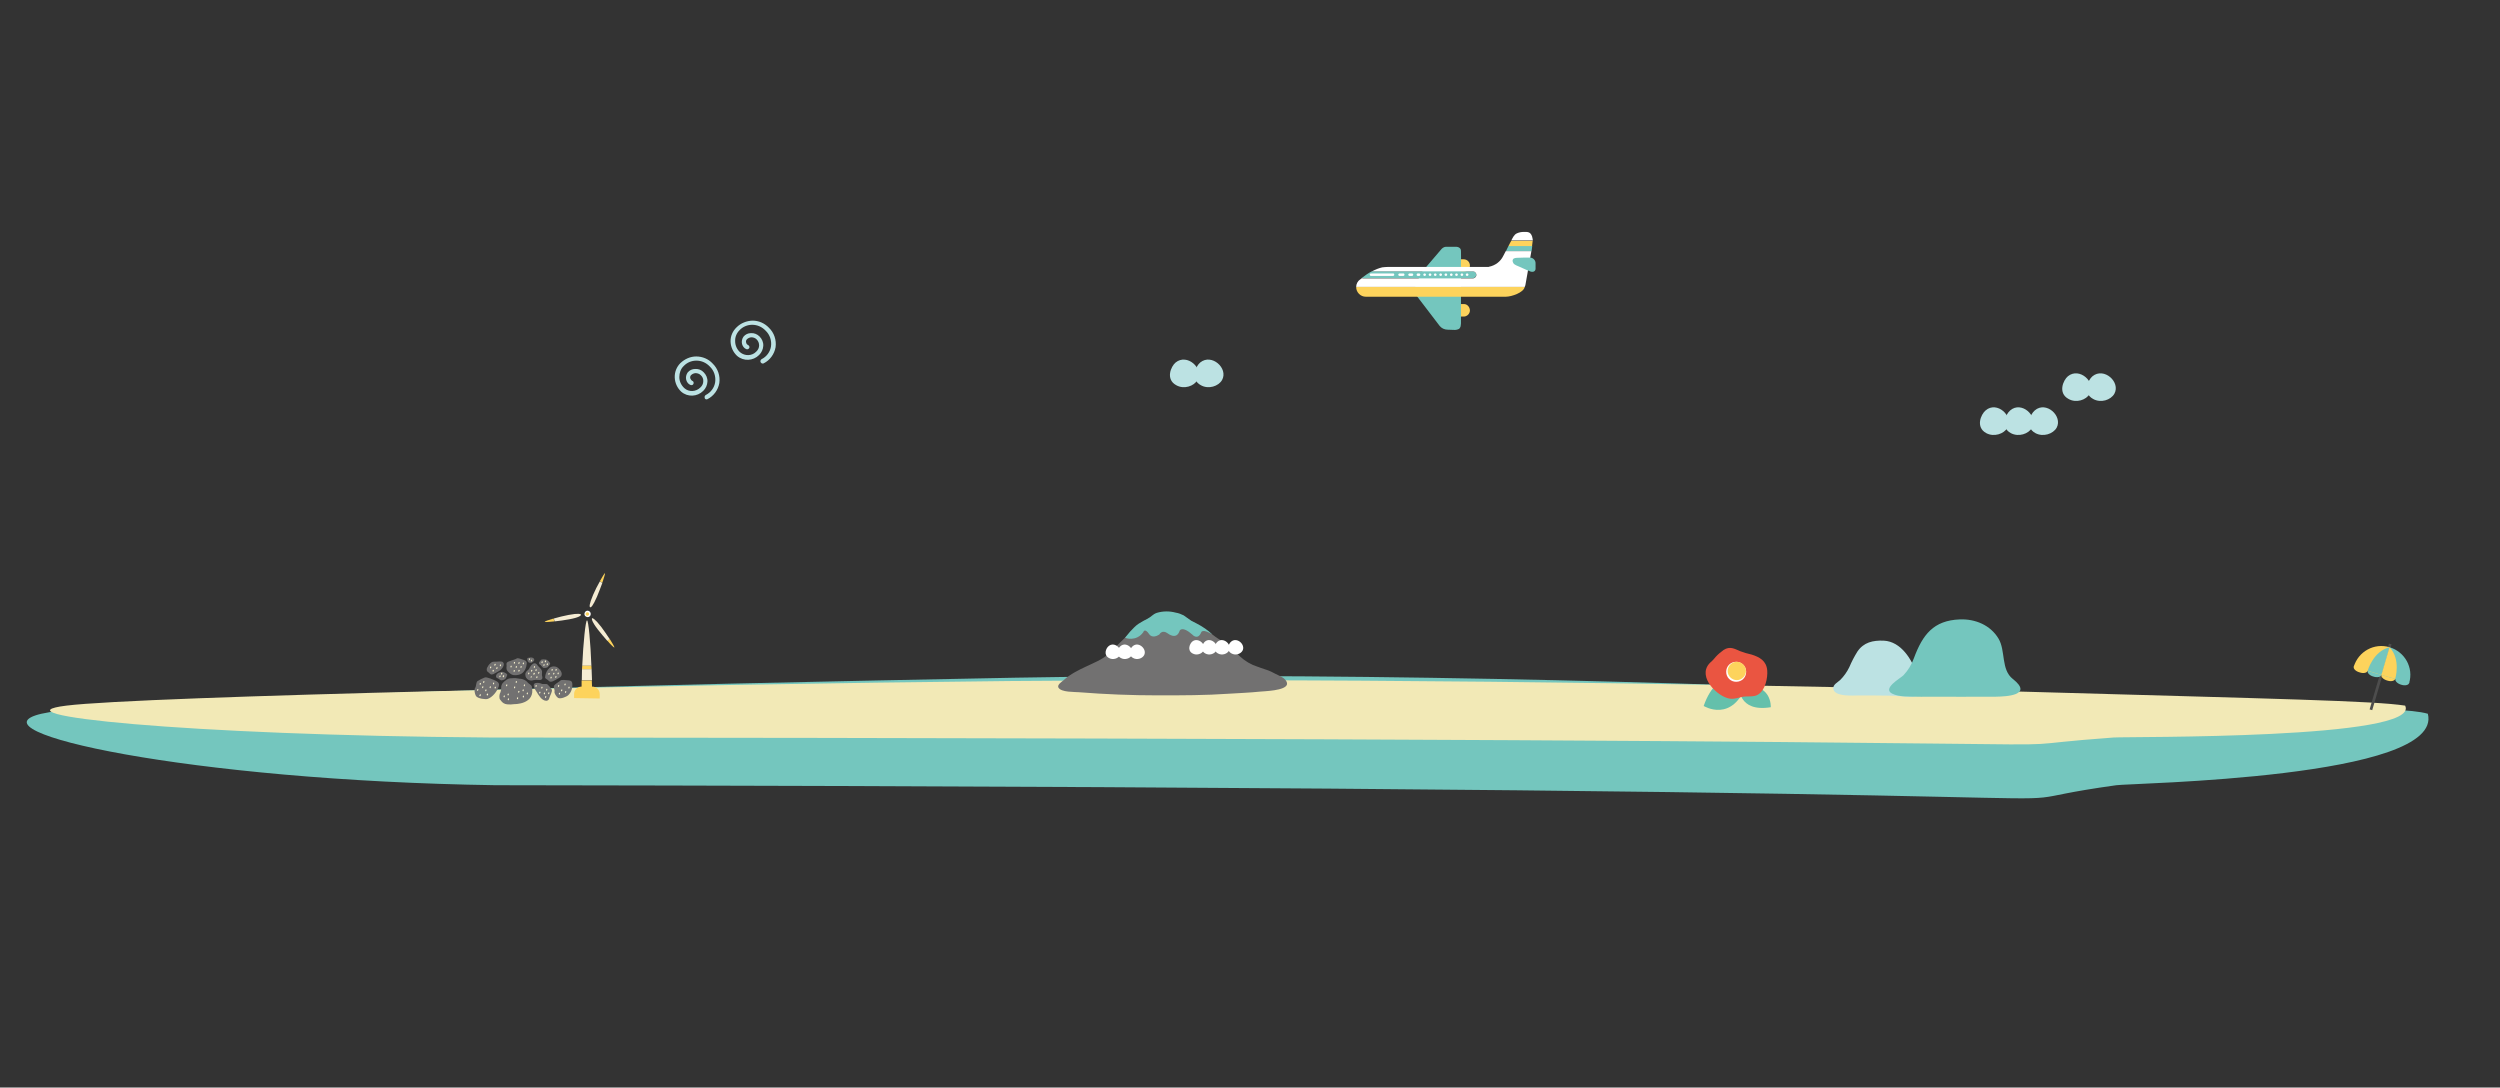 <?xml version="1.0" encoding="utf-8"?>
<!-- Generator: Adobe Illustrator 24.0.2, SVG Export Plug-In . SVG Version: 6.00 Build 0)  -->
<svg version="1.1" id="레이어_1" xmlns="http://www.w3.org/2000/svg" xmlns:xlink="http://www.w3.org/1999/xlink" x="0px"
	 y="0px" viewBox="0 0 1200 522" style="enable-background:new 0 0 1200 522;" xml:space="preserve">
<rect x="0" y="0" width="1200" height="522" fill="#333333" stroke="none"/>
<style type="text/css">
	.st0{fill:#74C6BE;}
	.st1{fill:#F2E9B6;}
	.st2{fill:#727171;}
	.st3{fill:#FFFFFF;}
	.st4{fill:#BCE2E3;}
	.st5{fill:#F5ECD3;}
	.st6{fill:#FDD35C;}
	.st7{fill:#FBF6D2;}
	.st8{fill:#4D4D4D;}
	.st9{fill:#64C0AB;}
	.st10{fill:#EA5541;}
</style>
<g id="그룹_673" transform="translate(-100.233 -651)">
	<path id="패스_2891" class="st0" d="M633.6,975.7c-16.9,0.1-31.6,0.4-46.4,0.6c-160.3,3.1-431.2,8.9-467.1,17.3
		c-35.9,8.4,70.2,32.1,217.9,34.3c906.6,1.3,681.1,13.5,778.1,0c7-1,157.5-3.2,149.5-34.3c-14.9-4.3-69.8-1-189-7.4
		C971.1,980.4,796.1,974.3,633.6,975.7z"/>
	<path id="패스_2890" class="st1" d="M631.1,977.6c-16.9,0.1-31.7,0.2-46.5,0.3c-160.7,1.6-416.6,7.3-452.5,11.8
		c-35.9,4.4,54.7,14.2,202.7,15.3c908.8,0.7,682.7,7.1,780,0c7-0.5,148,1,139.9-15.3c-14.9-2.3-60.1-3.2-179.6-6.6
		C969.4,980.1,793.9,976.9,631.1,977.6z"/>
	<g id="그룹_584" transform="translate(585.156 914.461)">
		<g id="그룹_581" transform="translate(0.043 0.012)">
			<path id="패스_3003" class="st2" d="M132.8,65c0.1-0.7-0.2-1.4-0.6-1.9c-1.3-1.7-3.2-2.2-5.1-3.2c-3.1-1.7-3.5-1.6-6.9-2.8
				c-1.3-0.5-2.6-0.9-3.8-1.4c-3.1-1.4-5.8-3.4-8-6c-2.7-3.3-7.9-5.8-11.3-8.5c-1.7-1.4-3.5-2.5-5.4-3.4c-1.8-0.7-1.3-1-3-1.8
				c-1.5-0.7-2.1-1.7-3.5-2.5c-7-3.7-15.2-2.7-21.6,1.5c-2.9,1.9-5.3,4.4-7.8,6.9c-2.6,2.6-6.4,6.2-9.1,8.8c-2.7,2.5-6.7,4-10,5.6
				c-3.9,1.8-7.9,3.8-11,6.6c-0.9,0.8-3.4,2.3-2.6,3.7c1.4,2.3,7.7,2,9.9,2.2c12.5,1,25.3,1.5,37.9,1.5c11.4,0,22.8,0,34.2-0.8
				c4.9-0.3,9.9-0.5,14.8-1C121.7,68.3,132.1,68.1,132.8,65z"/>
			<path id="패스_3004" class="st0" d="M55.1,42.6c-0.1,0.2,5.3,2.1,8.7-2.6c0,0,0.6-2.4,2.9,1c0,0,1.4,2.3,4.8,0.1
				c0,0,1.3-2.6,4.1-0.5c0,0,4.2,3.4,5.7-1.4c0,0,1.2-2.4,6,1.9c0,0,2.6,3,4.3-1c0,0,0.4-2.1,5.4,1c-2.2-2.1-4.7-3.8-7.4-5.2
				c-0.8-0.4-2.1-1.1-2.9-1.5c-1.2-0.8-2.3-1.7-3.5-2.5c-1.2-0.6-2.5-1.1-3.8-1.3c-3-0.8-6.1-0.8-9.1,0.1c-2,0.7-2.5,1.8-4.4,2.8
				c-1.5,0.8-2.8,1.4-4.3,2.4c-1.7,1.1-2.8,2.5-4.2,3.9C56.7,40.7,55.9,41.6,55.1,42.6z"/>
		</g>
		<g id="그룹_582" transform="translate(41.237 28.764)">
			<path id="패스_3005" class="st3" d="M11.4,22.3c-0.9,1.6-3.4,2.4-5.3,1.3c-2.7-1.5-1.4-4.7-0.1-5.7C8.8,15.5,13,19.4,11.4,22.3
				"/>
			<path id="패스_3006" class="st3" d="M17.1,22.3c-0.9,1.6-3.4,2.4-5.3,1.3c-2.7-1.5-1.4-4.7-0.1-5.7
				C14.5,15.5,18.7,19.4,17.1,22.3"/>
			<path id="패스_3007" class="st3" d="M23,22.3c-0.9,1.6-3.4,2.4-5.3,1.3c-2.7-1.5-1.4-4.7-0.1-5.7C20.4,15.5,24.6,19.4,23,22.3"
				/>
		</g>
		<g id="그룹_583" transform="translate(113.775 24.884)">
			<path id="패스_3008" class="st3" d="M-21,24c-0.9,1.6-3.4,2.4-5.3,1.3c-2.7-1.5-1.3-4.7-0.1-5.7C-23.6,17.3-19.4,21.1-21,24"/>
			<path id="패스_3009" class="st3" d="M-14.9,24c-0.9,1.6-3.4,2.4-5.3,1.3c-2.7-1.5-1.3-4.7-0.1-5.7
				C-17.5,17.3-13.3,21.1-14.9,24"/>
			<path id="패스_3010" class="st3" d="M-8.8,24c-0.9,1.6-3.4,2.4-5.3,1.3c-2.7-1.5-1.4-4.7-0.1-5.7C-11.4,17.3-7.2,21.1-8.8,24"
				/>
			<path id="패스_3011" class="st3" d="M-2.3,24c-0.9,1.6-3.4,2.4-5.3,1.3c-2.7-1.5-1.4-4.7-0.1-5.7C-4.9,17.3-0.7,21.1-2.3,24"/>
		</g>
	</g>
	<g id="그룹_461" transform="translate(1025.931 825)">
		<g id="그룹_459">
			<path id="패스_2427" class="st4" d="M37.9,31.3c-1.7,3-6.5,4.6-10.2,2.6c-5.2-2.8-2.6-9-0.3-10.9
				C32.8,18.3,40.9,25.7,37.9,31.3"/>
			<path id="패스_2428" class="st4" d="M49.7,31.3c-1.7,3-6.5,4.6-10.2,2.6c-5.2-2.8-2.6-9-0.3-10.9
				C44.6,18.3,52.7,25.7,49.7,31.3"/>
			<path id="패스_2429" class="st4" d="M61.5,31.3c-1.7,3-6.5,4.6-10.2,2.6c-5.2-2.8-2.6-9-0.3-10.9
				C56.4,18.3,64.5,25.7,61.5,31.3"/>
		</g>
		<g id="그룹_460">
			<path id="패스_2439" class="st4" d="M77.4,15c-1.7,3-6.5,4.6-10.2,2.5c-5.2-2.8-2.6-9-0.3-10.9C72.4,2.1,80.5,9.4,77.4,15"/>
			<path id="패스_2440" class="st4" d="M89.2,15c-1.7,3-6.5,4.6-10.2,2.5c-5.2-2.8-2.6-9-0.3-10.9C84.2,2.1,92.3,9.4,89.2,15"/>
		</g>
	</g>
	<g id="그룹_488" transform="translate(434.807 825)">
		<g id="그룹_486">
			<path id="패스_2636" class="st4" d="M31.5,0.5c0.2,0,0.3,0,0.5-0.1c3-1.5,5.1-4.4,5.7-7.7c0.5-3.5-0.7-7-3.2-9.4
				c-2.1-2.2-4.9-3.4-7.9-3.4l0,0C23.8-20,21-18.9,19-16.9c-1.9,1.8-3,4.3-2.9,6.9s1.2,5,3.1,6.8c3.1,2.7,7.7,2.5,10.6-0.4
				c1.2-1.2,1.9-2.7,2-4.4s-0.6-3.3-1.8-4.5c-1.1-1.1-2.6-1.7-4.1-1.6c-1.4,0-2.7,0.6-3.6,1.7c-0.7,1-1,2.3-0.7,3.5
				c0.3,1.1,1,2.1,2.1,2.5c0.6,0.2,1.1-0.1,1.4-0.6c0.2-0.6-0.1-1.1-0.6-1.4C24-8.6,23.7-9,23.6-9.5c-0.2-0.5-0.1-1.2,0.3-1.6
				c0.6-0.6,1.3-0.9,2.1-1c1,0,1.9,0.3,2.6,1c0.8,0.8,1.2,1.8,1.2,2.9s-0.5,2.2-1.4,3c-2,2.1-5.4,2.2-7.7,0.3
				c-1.5-1.3-2.4-3.3-2.4-5.3c-0.1-2,0.7-3.9,2.1-5.3c1.6-1.7,3.8-2.6,6.1-2.6l0,0c2.4,0,4.7,1,6.4,2.8c2.1,2,3,4.8,2.6,7.6
				c-0.4,2.6-2.1,4.9-4.5,6.1c-0.5,0.3-0.7,0.9-0.5,1.4C30.7,0.2,31.1,0.5,31.5,0.5z"/>
		</g>
		<g id="그룹_487">
			<path id="패스_2637" class="st4" d="M4.5,17.7c0.2,0,0.3,0,0.5-0.1c3-1.5,5.1-4.4,5.7-7.7c0.5-3.5-0.7-7-3.2-9.4
				c-2-2.2-4.9-3.4-7.9-3.4l0,0c-2.8,0-5.5,1.2-7.6,3.2c-1.8,1.8-2.8,4.3-2.7,6.9s1.2,5,3.1,6.8c3.1,2.7,7.7,2.5,10.6-0.4
				c1.2-1.2,1.9-2.7,2-4.4S4.4,5.9,3.2,4.7C2.2,3.6,0.7,3-0.9,3.1c-1.4,0-2.7,0.6-3.6,1.7c-0.7,1-1,2.3-0.7,3.5
				c0.3,1.1,1,2.1,2.1,2.5c0.6,0.2,1.2,0,1.4-0.6s0-1.2-0.6-1.4C-2.7,8.6-3,8.1-3.2,7.7c-0.2-0.5-0.1-1.2,0.3-1.6
				c0.6-0.6,1.3-0.9,2.1-1c1,0,1.9,0.3,2.6,1C2.6,6.8,3.1,7.9,3,9c0,1.1-0.5,2.2-1.4,3c-2.1,2.1-5.5,2.3-7.7,0.3
				C-7.6,10.9-8.5,9-8.5,7s0.7-4,2.1-5.3C-4.8,0-2.6-0.9-0.3-0.9l0,0c2.4,0,4.7,1,6.4,2.8c2.1,2,3,4.8,2.6,7.6
				c-0.4,2.6-2.1,4.9-4.5,6.1c-0.5,0.3-0.7,0.9-0.5,1.4C3.7,17.4,4.1,17.7,4.5,17.7L4.5,17.7z"/>
		</g>
	</g>
	<g id="그룹_571" transform="translate(960.01 940.017)">
		<path id="패스_2892" class="st4" d="M27.9,31.2c-1.1,2.3-2.6,4.4-4.4,6.2c-1.2,1.1-3.5,2.2-3.3,4.1c0.4,4.1,9.7,3.3,12.3,3.3
			c4.9,0,9.8,0,14.7,0.1c5,0,11.3,1.6,15.8-0.8c4.7-2.5-1.8-6.9-2.8-9.8c-2.2-6.6-7.4-15.4-15.8-15.8c-5.2-0.2-9.6,0.8-12.6,5.2
			C30.3,26.1,29,28.6,27.9,31.2z"/>
		<path id="패스_2893" class="st0" d="M58.9,26.9c-1.1,3.1-2.8,5.9-5.1,8.3c-1.6,1.5-10.1,6.2-5.4,8.7c3.3,1.7,8.3,1.4,11.9,1.5
			c1.5,0.1,3,0,4.5,0c11.2,0,22.3,0.1,33.5,0c5.1-0.1,18-0.7,8.1-8.5c-5.8-4.5-3.4-13.6-6.9-19.4C95.6,11,88.3,8,80.9,8.3
			C68.3,8.8,63.1,15.6,58.9,26.9z"/>
	</g>
	<g id="그룹_574" transform="translate(369.002 912.476)">
		<path id="패스_2894" class="st3" d="M13.9,31.8c-0.8-0.4-1.7,0-2,0.8c-0.4,0.8,0,1.7,0.8,2c0.8,0.4,1.7,0,2-0.8
			S14.6,32.1,13.9,31.8z"/>
		<path id="패스_2895" class="st5" d="M19.8,39.4c-3-3.9-4.2-4.3-4.4-4.1s-0.2,1.5,2.8,5.4c1.4,1.8,3.2,3.9,4.6,5.5l1.1-0.9
			C22.6,43.3,21.2,41.3,19.8,39.4z"/>
		<path id="패스_2896" class="st5" d="M13,36.3c-0.7,0-1.8,10.8-2.3,21.8h4.4C14.7,47.2,13.7,36.3,13,36.3z"/>
		<path id="패스_2897" class="st5" d="M10.5,65.1h4.9c-0.1-1.8-0.1-3.6-0.2-5.4h-4.6C10.6,61.5,10.5,63.4,10.5,65.1z"/>
		<path id="패스_2898" class="st5" d="M15.9,24.1c-1.9,4.5-1.8,5.7-1.4,5.9c0.4,0.2,1.3-0.5,3.3-5.1c0.9-2.1,1.8-4.6,2.6-6.7
			l-1.3-0.5C18,19.6,16.8,22,15.9,24.1z"/>
		<path id="패스_2899" class="st5" d="M4.4,35.8c4.9-0.9,5.7-1.8,5.7-2.2c-0.1-0.4-1.2-0.8-6,0.1c-2.2,0.4-4.9,1.1-7,1.7l0.3,1.4
			C-0.5,36.6,2.2,36.2,4.4,35.8z"/>
		<g id="그룹_573" transform="translate(-0.002 -0.003)">
			<g id="그룹_572">
				<path id="패스_2900" class="st6" d="M19.1,73.8v-2.1c0-2-1.6-3.6-3.5-3.6l0,0h-5.2c-2,0-3.6,1.6-3.6,3.5l0,0v2L19.1,73.8
					L19.1,73.8z"/>
				<path id="패스_2901" class="st6" d="M26.1,49.3c0.2-0.1-0.8-1.9-2.2-4.1l-1.1,0.9C24.5,48.1,26,49.5,26.1,49.3z"/>
				<path id="패스_2902" class="st6" d="M10.4,69.9h5c0-1.5,0-3.1-0.1-4.7h-4.9C10.4,66.8,10.4,68.4,10.4,69.9z"/>
				<path id="패스_2903" class="st6" d="M10.7,58.1c0,0.5-0.1,1.1-0.1,1.6h4.6c0-0.5-0.1-1.1-0.1-1.6H10.7z"/>
				<path id="패스_2904" class="st6" d="M21.6,13.7c-0.2-0.1-1.2,1.6-2.5,3.9l1.3,0.5C21.2,15.7,21.8,13.7,21.6,13.7z"/>
				<path id="패스_2905" class="st6" d="M-7.3,37c0.1,0.2,2,0.1,4.6-0.2L-3,35.4C-5.5,36.1-7.4,36.8-7.3,37z"/>
			</g>
			<path id="패스_2906" class="st6" d="M13.5,32.5c-0.4-0.2-0.9,0-1.1,0.4c-0.2,0.4,0,0.9,0.4,1.1c0.4,0.2,0.9,0,1.1-0.4
				C14.1,33.1,13.9,32.7,13.5,32.5L13.5,32.5z"/>
		</g>
	</g>
	<g id="그룹_577" transform="translate(328.009 961.727)">
		<g id="그룹_575" transform="translate(-0.009 -0.039)">
			<path id="패스_2907" class="st2" d="M19.5,14.8h-0.2c-0.7,0.1-1.4,0-2.1,0.1C15.8,15,14.7,16,13.7,17c-0.6,0.6-0.9,1.5-0.9,2.4
				c0,1-0.2,2.1-0.7,3c-0.2,0.7-0.2,1.4-0.1,2.1c0.1,0.4,0.3,0.7,0.6,1c0.7,1.1,1.8,1.8,3.1,1.9c1.1,0.1,2.3,0.1,3.4-0.1
				c0,0,10.4,0.2,8.4-8.5c-0.1-0.6-1.2-1.1-1.7-1.6c-1-1.3-2.5-2.1-4.2-2.1C20.7,15,20.1,14.8,19.5,14.8z"/>
			<path id="패스_2908" class="st2" d="M7.2,12.5c1,1.4,2.6-0.1,4.4-1c1.6-0.8,3.3-3.2,2-4.4c-0.4-0.4-2.1-0.3-3-0.2
				C9.4,7,8.9,6.8,8.2,7.2C7.4,7.8,6.7,8.5,6.3,9.4c-0.4,0.5-0.5,1.1-0.4,1.7C6,11.8,6.8,12,7.2,12.5z"/>
			<path id="패스_2909" class="st2" d="M35.4,15.9c1.2,1.6,3.1-0.1,5.2-1.2c1.9-0.9,1.5-3-0.1-4.4c-1-1.2-2.7-1.4-4.1-0.7
				c-1.6,1.2-2.5,3.1-2.5,5.1C34.1,15.1,35.2,15.6,35.4,15.9z"/>
			<path id="패스_2910" class="st2" d="M10.6,16.3c-1.4-0.7-4.8-2.2-5.7-1.8c-1.2,0.5-2.3,1-3.4,1.7c-0.9,0.6-0.6,2.6-1.2,3.3
				c-0.6,0.7-0.2,2.9,0.4,3.9c0.9,1.3,4.6,1.7,5.6,1.4c2.3-0.8,4.6-3.6,5.4-6.2C12,17.5,11.5,16.8,10.6,16.3z"/>
			<path id="패스_2911" class="st2" d="M35.9,24.4c0.4-1.3,1.6-3.3,1.2-4.1c-0.6-0.9-1.2-1.7-2-2.4c-0.6-0.6-2.2,0-2.9-0.4
				s-2.9-0.7-3.5,0c-0.9,1,0.6,3.1,1.1,3.9c1.1,1.7,2.3,4.1,4.6,4.3C35.1,25.7,35.8,25.2,35.9,24.4z"/>
			<path id="패스_2912" class="st2" d="M23.7,6.1c-1.2-0.3-2.8-1.2-3.5-0.7c-0.8,0.6-3.9,1.2-4.6,1.9c-0.4,0.4-0.2,1.1-0.2,1.6
				c-0.1,0.6-0.1,1.2,0,1.7c0.2,0.6,0.5,1,1,1.4c1,0.9,1.7,1.5,3.2,1.4c1,0,2-0.2,2.9-0.7c1.7-1.1,2.4-2.9,2.6-5.1
				C25.1,6.8,24.5,6.3,23.7,6.1z"/>
			<path id="패스_2913" class="st2" d="M45.3,15.9c-1.4-0.1-3.5-0.5-4.1,0.1c-0.7,0.7-2.4,1.5-3,2.4c-0.4,0.7,0.4,2.1,0.2,2.9
				s0.9,2.5,1.7,3c1.2,0.7,4.1-0.6,4.8-1.2c1.6-1.5,2.3-3.7,2-5.9C46.8,16.3,46.1,16,45.3,15.9z"/>
			<path id="패스_2914" class="st2" d="M32.5,14c0,0,0.6,2-1.7,1.7c-0.9-0.1-1.8-0.1-2.6,0.1c-0.7,0.3-1.5,0.2-2.2-0.1
				c-1-0.5-1.6-1.4-1.6-2.5c-0.1-1.1,0.6-1.8,1.4-2.4c0.3-0.3,0.5-0.6,0.6-0.9c0.4-0.8,1.4-2.2,2.4-2.2c0.7-0.1,1.2,0.6,1.6,1.2
				c0.7,0.8,1.7,1.4,2,2.6C32.5,12.3,32.2,13.3,32.5,14z"/>
			<path id="패스_2915" class="st2" d="M27.8,7.1c0.2-0.2,0.5-0.2,0.7-0.6c0.2-0.2,0.2-0.6,0.1-0.9c-0.2-0.3-0.5-0.5-0.8-0.6
				c-0.4-0.1-0.8-0.2-1.2,0c-0.3,0-1.1,0-1.2,0.3C25,5.8,25.7,7,25.9,7.2c0.3,0.2,0.6,0.3,0.9,0.2c0.3,0.1,0.6,0,0.9-0.2
				C27.8,7.2,27.8,7.2,27.8,7.1z"/>
			<path id="패스_2916" class="st2" d="M10.7,12.9c-0.2,0.3-0.4,0.6-0.4,1s0.2,0.8,0.6,0.9c0.5,0.1,1.5,1.1,2.1,1.1
				c0.6-0.1,1.2-0.3,1.7-0.6c0.5-0.6,0.8-1.3,1-2c0.1-0.7-1.9-1.5-2.3-1.5c-0.5,0-1,0.1-1.5,0.3s-0.8,0.2-1,0.7
				C10.8,12.8,10.8,12.8,10.7,12.9z"/>
			<path id="패스_2917" class="st2" d="M31.7,6.5c-0.2,0.2-0.6,0.4-0.7,0.8c-0.2,0.4,0,0.8,0.4,1l0,0c0.5,0.2,1.2,1.5,1.7,1.6
				c0.6,0.1,1.2,0,1.8-0.2C35.5,9.2,36,8.6,36.3,8c0.2-0.7-1.5-1.9-1.9-2.1c-0.5-0.1-1-0.1-1.6-0.1c-0.5,0.1-0.8,0.1-1.1,0.4
				C31.8,6.4,31.7,6.4,31.7,6.5z"/>
		</g>
		<g id="그룹_576" transform="translate(1.542 0.502)">
			<path id="패스_2918" class="st7" d="M17.5,11.3c-0.1,0-0.1,0-0.2-0.1s-0.1-0.3-0.1-0.4c0-0.1,0.1-0.1,0.1-0.2
				c0-0.2,0.2-0.2,0.3-0.2c0.2,0,0.2,0.2,0.2,0.3C17.8,10.9,17.7,11,17.5,11.3C17.7,11.3,17.6,11.3,17.5,11.3z"/>
			<path id="패스_2919" class="st7" d="M16,9.2c-0.1,0-0.1,0-0.2-0.1c-0.1-0.1-0.1-0.3-0.1-0.4c0.1,0,0.1-0.1,0.1-0.2
				c0-0.2,0.2-0.2,0.3-0.2c0.2,0,0.2,0.2,0.2,0.3c0,0.2-0.1,0.3-0.2,0.5C16.2,9.1,16.1,9.2,16,9.2z"/>
			<path id="패스_2920" class="st7" d="M19.8,7.5c-0.1,0-0.1,0-0.2-0.1S19.5,7.1,19.5,7c0.1,0,0.1-0.1,0.1-0.2
				c0-0.2,0.2-0.2,0.3-0.2c0.2,0,0.2,0.2,0.2,0.3C20.1,7.1,20,7.2,19.8,7.5C20,7.4,19.9,7.5,19.8,7.5z"/>
			<path id="패스_2921" class="st7" d="M25.8,6.3c-0.1,0-0.1,0-0.1-0.1c-0.1-0.1-0.1-0.2-0.1-0.4c0.1-0.1,0.1-0.2,0.1-0.2
				c0-0.1,0.1-0.2,0.2-0.2s0.2,0.1,0.2,0.2c0,0.2-0.1,0.3-0.2,0.5C26,6.3,25.9,6.3,25.8,6.3z"/>
			<path id="패스_2922" class="st7" d="M24.8,5.7c-0.1,0-0.1,0-0.1-0.1c-0.1-0.1-0.1-0.2-0.1-0.4C24.7,5.1,24.7,5,24.7,5
				c0-0.1,0.1-0.2,0.2-0.2s0.2,0.1,0.2,0.2c0,0.2-0.1,0.3-0.2,0.5C25,5.6,24.9,5.7,24.8,5.7z"/>
			<path id="패스_2923" class="st7" d="M18.5,9.4c-0.1,0-0.1,0-0.2-0.1S18.2,9,18.2,8.9c0-0.1,0.1-0.1,0.1-0.2
				c0-0.2,0.2-0.2,0.3-0.2c0.2,0,0.2,0.2,0.2,0.3C18.8,9,18.7,9.1,18.5,9.4C18.7,9.4,18.5,9.4,18.5,9.4z"/>
			<path id="패스_2924" class="st7" d="M17.6,7.4c-0.1,0-0.1,0-0.2-0.1S17.3,7,17.3,6.9s0.1-0.1,0.1-0.2c0-0.2,0.2-0.2,0.3-0.2
				c0.2,0,0.2,0.2,0.2,0.3C17.9,7,17.8,7.1,17.6,7.4C17.8,7.4,17.7,7.4,17.6,7.4z"/>
			<path id="패스_2925" class="st7" d="M7.4,11.2c-0.1,0-0.1,0-0.2-0.1s-0.1-0.3-0.1-0.4c0-0.1,0.1-0.1,0.1-0.2
				c0-0.2,0.2-0.3,0.3-0.2c0.2,0,0.3,0.2,0.2,0.3c0,0.2-0.1,0.3-0.2,0.5C7.6,11.2,7.5,11.2,7.4,11.2z"/>
			<path id="패스_2926" class="st7" d="M6.2,9.6C6.1,9.6,6,9.5,6,9.5C5.9,9.4,5.9,9.2,5.9,9.1C6,9,6,8.9,6,8.9
				c0-0.2,0.2-0.2,0.3-0.2c0.2,0,0.2,0.2,0.2,0.3c0,0.2-0.1,0.3-0.2,0.5C6.4,9.5,6.3,9.6,6.2,9.6z"/>
			<path id="패스_2927" class="st7" d="M8.2,8.3c-0.1,0-0.1,0-0.2-0.1C7.9,8.1,7.9,8,8,7.8c0-0.1,0.1-0.1,0.1-0.2
				c0-0.2,0.2-0.2,0.3-0.2c0.2,0,0.2,0.2,0.2,0.3c0,0.2-0.1,0.3-0.2,0.5C8.4,8.2,8.4,8.3,8.2,8.3z"/>
			<path id="패스_2928" class="st7" d="M10.9,8.6c-0.1,0-0.1,0-0.2-0.1c-0.1-0.1-0.1-0.3-0.1-0.4c0-0.1,0.1-0.1,0.1-0.2
				c0-0.2,0.2-0.2,0.3-0.2c0.2,0,0.2,0.2,0.2,0.3c0,0.2-0.1,0.3-0.2,0.5C11,8.6,10.9,8.6,10.9,8.6z"/>
			<path id="패스_2929" class="st7" d="M9.2,9.9c-0.1,0-0.2,0-0.2,0C8.9,9.7,8.9,9.6,8.9,9.4C9,9.4,9,9.3,9,9.2C9,9.1,9.2,9,9.3,9
				c0.2,0,0.2,0.2,0.2,0.3c0,0.2-0.1,0.3-0.2,0.5C9.3,9.9,9.2,9.9,9.2,9.9z"/>
			<path id="패스_2930" class="st7" d="M21.8,20.6c-0.1,0-0.1,0-0.2-0.1s-0.1-0.3-0.1-0.4c0,0,0.1-0.1,0.1-0.2
				c0-0.2,0.2-0.2,0.3-0.2c0.2,0,0.2,0.2,0.2,0.3c0,0.2-0.1,0.3-0.2,0.5C22,20.5,21.9,20.6,21.8,20.6z"/>
			<path id="패스_2931" class="st7" d="M12.7,23.5c-0.1,0-0.1,0-0.2-0.1c-0.1-0.1-0.1-0.3-0.1-0.4c0,0,0.1-0.1,0.1-0.2
				c0-0.2,0.2-0.2,0.3-0.2c0.2,0,0.2,0.2,0.2,0.3c0,0.2-0.1,0.3-0.2,0.5C12.9,23.4,12.8,23.5,12.7,23.5z"/>
			<path id="패스_2932" class="st7" d="M23.8,22.1c-0.1,0-0.1,0-0.2-0.1s-0.1-0.3-0.1-0.4c0,0,0.1-0.1,0.1-0.2
				c0-0.2,0.2-0.2,0.3-0.2c0.2,0,0.2,0.2,0.2,0.3c0,0.2-0.1,0.3-0.2,0.5C23.9,22.1,23.8,22.1,23.8,22.1z"/>
			<path id="패스_2933" class="st7" d="M19.7,21.3c-0.1,0-0.1,0-0.2-0.1s-0.1-0.3-0.1-0.4s0.1-0.1,0.1-0.2c0-0.2,0.2-0.2,0.3-0.2
				c0.2,0,0.2,0.2,0.2,0.3c0,0.2-0.1,0.3-0.2,0.5C19.9,21.3,19.8,21.3,19.7,21.3z"/>
			<path id="패스_2934" class="st7" d="M14.6,22.6c-0.1,0-0.1,0-0.2-0.1c-0.1-0.1-0.1-0.3-0.1-0.4s0.1-0.1,0.1-0.2
				c0-0.2,0.2-0.2,0.3-0.2c0.2,0,0.2,0.2,0.2,0.3c0,0.2-0.1,0.3-0.2,0.5C14.7,22.6,14.7,22.6,14.6,22.6z"/>
			<path id="패스_2935" class="st7" d="M19.1,24.4c-0.1,0-0.1,0-0.2-0.1s-0.1-0.3-0.1-0.4c0,0,0.1-0.1,0.1-0.2
				c0-0.2,0.2-0.2,0.3-0.2c0.2,0,0.2,0.2,0.2,0.3c0,0.2-0.1,0.3-0.2,0.5C19.3,24.4,19.2,24.4,19.1,24.4z"/>
			<path id="패스_2936" class="st7" d="M18.5,16.6c-0.1,0-0.1,0-0.2-0.1s-0.1-0.3-0.1-0.4c0,0,0.1-0.1,0.1-0.2
				c0-0.2,0.2-0.2,0.3-0.2c0.2,0,0.2,0.2,0.2,0.3c0,0.2-0.1,0.3-0.2,0.5C18.7,16.5,18.6,16.6,18.5,16.6z"/>
			<path id="패스_2937" class="st7" d="M14.7,24.9c-0.1,0-0.1,0-0.2-0.1c-0.1-0.1-0.1-0.3-0.1-0.4c0,0,0.1-0.1,0.1-0.2
				c0-0.2,0.2-0.2,0.3-0.2c0.2,0,0.2,0.2,0.2,0.3c0,0.2-0.1,0.3-0.2,0.5C14.9,24.9,14.7,24.9,14.7,24.9z"/>
			<path id="패스_2938" class="st7" d="M13.9,18.2c-0.1,0-0.1,0-0.2-0.1c-0.1-0.1-0.1-0.3-0.1-0.4c0,0,0.1-0.1,0.1-0.2
				c0-0.2,0.2-0.2,0.3-0.2c0.2,0,0.2,0.2,0.2,0.3c0,0.2-0.1,0.3-0.2,0.5C14.1,18.2,14,18.2,13.9,18.2z"/>
			<path id="패스_2939" class="st7" d="M21.9,23.6c-0.1,0-0.1,0-0.2-0.1s-0.1-0.3-0.1-0.4c0,0,0.1-0.1,0.1-0.2
				c0-0.2,0.2-0.2,0.3-0.2c0.2,0,0.2,0.2,0.2,0.3c0,0.2-0.1,0.3-0.2,0.5C22.1,23.6,22,23.6,21.9,23.6z"/>
			<path id="패스_2940" class="st7" d="M20.8,9.4c-0.1,0-0.1,0-0.2-0.1S20.5,9,20.5,8.9c0-0.1,0.1-0.1,0.1-0.2
				c0-0.2,0.2-0.2,0.3-0.2c0.2,0,0.2,0.2,0.2,0.3C21.1,9,21,9.1,20.8,9.4C21,9.4,20.9,9.4,20.8,9.4z"/>
			<path id="패스_2941" class="st7" d="M21.9,7.7c-0.1,0-0.1,0-0.2-0.1s-0.1-0.3-0.1-0.4c0,0,0.1-0.1,0.1-0.2
				c0-0.2,0.2-0.3,0.3-0.2c0.2,0,0.2,0.2,0.2,0.3C22.2,7.3,22.1,7.4,21.9,7.7C22.1,7.6,22,7.7,21.9,7.7z"/>
			<path id="패스_2942" class="st7" d="M19.8,11.2c-0.1,0-0.1,0-0.2-0.1s-0.1-0.3-0.1-0.4c0,0,0.1-0.1,0.1-0.2
				c0-0.2,0.2-0.3,0.3-0.2c0.2,0,0.2,0.2,0.2,0.3C20.1,10.8,20,10.9,19.8,11.2C20,11.2,19.8,11.2,19.8,11.2z"/>
			<path id="패스_2943" class="st7" d="M25.6,14.2c-0.1,0-0.1,0-0.1-0.1c-0.1-0.1-0.1-0.2-0.1-0.4c0,0,0.1-0.1,0.1-0.2
				c0-0.1,0.1-0.2,0.2-0.2s0.2,0.1,0.2,0.2c0,0.2-0.1,0.3-0.2,0.4C25.8,14.1,25.7,14.2,25.6,14.2z"/>
			<path id="패스_2944" class="st7" d="M24.4,12.5c-0.1,0-0.1,0-0.1-0.1c-0.1-0.1-0.1-0.2-0.1-0.4c0-0.1,0.1-0.1,0.1-0.2
				c0-0.2,0.2-0.3,0.3-0.2c0.1,0,0.2,0.2,0.2,0.3c0,0.2-0.1,0.3-0.2,0.4C24.5,12.5,24.5,12.5,24.4,12.5z"/>
			<path id="패스_2945" class="st7" d="M27.2,9.4c-0.1,0-0.1,0-0.2-0.1s-0.1-0.2-0.1-0.4C27,8.9,27,8.8,27,8.7
				c0-0.2,0.2-0.3,0.3-0.2c0.1,0,0.2,0.2,0.2,0.3c0,0.2-0.1,0.3-0.2,0.4C27.3,9.3,27.3,9.4,27.2,9.4z"/>
			<path id="패스_2946" class="st7" d="M27,12.7c-0.1,0-0.1,0-0.2-0.1s-0.1-0.2-0.1-0.4c0-0.1,0.1-0.1,0.1-0.2
				c0-0.2,0.1-0.3,0.3-0.3c0.2,0,0.3,0.1,0.3,0.3l0,0c0,0.2-0.1,0.3-0.2,0.4C27.1,12.6,27.1,12.7,27,12.7z"/>
			<path id="패스_2947" class="st7" d="M28,10.9c-0.1,0-0.1,0-0.2-0.1s-0.1-0.2-0.1-0.4c0-0.1,0.1-0.1,0.1-0.2
				c0-0.2,0.2-0.3,0.3-0.2c0.1,0,0.2,0.2,0.2,0.3c0,0.2-0.1,0.3-0.2,0.4C28.1,10.8,28.1,10.9,28,10.9z"/>
			<path id="패스_2948" class="st7" d="M29.2,12.2c-0.1,0-0.1,0-0.1-0.1C29,12,29,11.9,29,11.7c0,0,0.1-0.1,0.1-0.2
				c0-0.2,0.2-0.3,0.3-0.2c0.1,0,0.2,0.2,0.2,0.3c0,0.2-0.1,0.3-0.2,0.4C29.4,12.2,29.3,12.2,29.2,12.2z"/>
			<path id="패스_2949" class="st7" d="M28.4,14.3c-0.1,0-0.1,0-0.2-0.1s-0.1-0.2-0.1-0.4c0-0.1,0.1-0.1,0.1-0.2
				c0-0.2,0.2-0.3,0.3-0.2c0.1,0,0.2,0.2,0.2,0.3c0,0.2-0.1,0.3-0.2,0.4C28.6,14.2,28.5,14.3,28.4,14.3z"/>
			<path id="패스_2950" class="st7" d="M25.9,11.2c-0.1,0-0.1,0-0.2-0.1s-0.1-0.2-0.1-0.4c0-0.1,0.1-0.1,0.1-0.2
				c0-0.2,0.2-0.3,0.3-0.2c0.1,0,0.2,0.2,0.2,0.3c0,0.2-0.1,0.3-0.2,0.4C26,11.1,26,11.2,25.9,11.2z"/>
			<path id="패스_2951" class="st7" d="M32.5,6.7c-0.1,0-0.1,0-0.2-0.1c-0.1-0.1-0.1-0.2-0.1-0.4c0-0.1,0.1-0.1,0.1-0.2
				c0-0.2,0.2-0.3,0.3-0.2c0.1,0,0.2,0.2,0.2,0.3c0,0.2-0.1,0.3-0.2,0.4C32.6,6.7,32.6,6.7,32.5,6.7z"/>
			<path id="패스_2952" class="st7" d="M31.7,8.4c-0.1,0-0.1,0-0.1-0.1c-0.1-0.1-0.1-0.2-0.1-0.3l0,0c0-0.1,0.1-0.1,0.1-0.2
				s0.1-0.2,0.2-0.2h0.1c0.2,0,0.3,0.2,0.2,0.3c0,0.2-0.1,0.3-0.2,0.4L31.7,8.4z"/>
			<path id="패스_2953" class="st7" d="M30.9,7.1c-0.1,0-0.1,0-0.2-0.1s-0.1-0.2-0.1-0.4c0-0.1,0.1-0.1,0.1-0.2
				c0-0.2,0.2-0.3,0.3-0.2c0.1,0,0.2,0.2,0.2,0.3c0,0.2-0.1,0.3-0.2,0.4C31.1,7.1,31,7.1,30.9,7.1z"/>
			<path id="패스_2954" class="st7" d="M33.3,8.1c-0.1,0-0.1,0-0.1-0.1c-0.1-0.1-0.1-0.2-0.1-0.4c0-0.1,0.1-0.1,0.1-0.2
				c0-0.2,0.2-0.3,0.3-0.2c0.1,0,0.2,0.2,0.2,0.3c0,0.2-0.1,0.3-0.2,0.4C33.4,8.1,33.4,8.1,33.3,8.1z"/>
			<path id="패스_2955" class="st7" d="M11.5,12.6c-0.1,0-0.1,0-0.2-0.1c-0.1-0.1-0.1-0.2-0.1-0.4c0,0,0.1-0.1,0.1-0.2
				c0-0.2,0.2-0.3,0.3-0.2c0.1,0,0.2,0.2,0.2,0.3c0,0.2-0.1,0.3-0.2,0.4C11.6,12.5,11.5,12.6,11.5,12.6z"/>
			<path id="패스_2956" class="st7" d="M10.6,13.9c-0.1,0-0.1,0-0.1-0.1c-0.1-0.1-0.1-0.2-0.1-0.4c0-0.1,0.1-0.1,0.1-0.2
				c0-0.1,0.2-0.2,0.3-0.2s0.2,0.2,0.2,0.3c0,0.2-0.1,0.3-0.2,0.4C10.7,13.9,10.6,13.9,10.6,13.9z"/>
			<path id="패스_2957" class="st7" d="M12.2,13.9c-0.1,0-0.1,0-0.1-0.1C12,13.7,12,13.6,12,13.4c0,0,0.1-0.1,0.1-0.2
				c0-0.2,0.1-0.3,0.3-0.3s0.3,0.1,0.3,0.3l0,0c0,0.2-0.1,0.3-0.2,0.4C12.3,13.9,12.2,13.9,12.2,13.9z"/>
			<path id="패스_2958" class="st7" d="M22.4,18.2c-0.1,0-0.1,0-0.2-0.1s-0.1-0.3-0.1-0.4c0,0,0.1-0.1,0.1-0.2
				c0-0.2,0.2-0.2,0.3-0.2c0.2,0,0.2,0.2,0.2,0.3c0,0.2-0.1,0.3-0.2,0.5C22.6,18.2,22.5,18.2,22.4,18.2z"/>
			<path id="패스_2959" class="st7" d="M17.7,19.2c-0.1,0-0.1,0-0.2-0.1s-0.1-0.3-0.1-0.4c0,0,0.1-0.1,0.1-0.2
				c0-0.2,0.2-0.2,0.3-0.2c0.2,0,0.2,0.2,0.2,0.3c0,0.2-0.1,0.3-0.2,0.5C17.8,19.2,17.8,19.2,17.7,19.2z"/>
			<path id="패스_2960" class="st7" d="M35.2,14.5c-0.1,0-0.1,0-0.2-0.1c-0.1-0.1-0.1-0.3-0.1-0.4c0-0.1,0.1-0.1,0.1-0.2
				c0-0.2,0.2-0.3,0.3-0.2c0.2,0,0.2,0.2,0.2,0.3C35.5,14.1,35.4,14.2,35.2,14.5C35.4,14.5,35.3,14.5,35.2,14.5z"/>
			<path id="패스_2961" class="st7" d="M28,18.5c-0.1,0-0.1,0-0.2-0.1s-0.1-0.3-0.1-0.4s0.1-0.1,0.1-0.2c0-0.2,0.2-0.3,0.3-0.2
				c0.2,0,0.3,0.2,0.2,0.3c0,0.2-0.1,0.3-0.2,0.5C28.2,18.5,28.1,18.5,28,18.5z"/>
			<path id="패스_2962" class="st7" d="M34.2,12.7c-0.1,0-0.1,0-0.2-0.1c-0.1-0.1-0.1-0.3-0.1-0.4c0-0.1,0.1-0.1,0.1-0.2
				c0-0.2,0.2-0.2,0.3-0.2c0.2,0,0.2,0.2,0.2,0.3C34.5,12.3,34.4,12.4,34.2,12.7C34.4,12.6,34.4,12.7,34.2,12.7z"/>
			<path id="패스_2963" class="st7" d="M37.6,10.8c-0.1,0-0.1,0-0.2-0.1c-0.1-0.1-0.1-0.3-0.1-0.4c0-0.1,0.1-0.1,0.1-0.2
				c0-0.2,0.2-0.2,0.3-0.2c0.2,0,0.2,0.2,0.2,0.3C37.9,10.4,37.8,10.5,37.6,10.8C37.8,10.8,37.7,10.8,37.6,10.8z"/>
			<path id="패스_2964" class="st7" d="M36.5,12.6c-0.1,0-0.1,0-0.2-0.1c-0.1-0.1-0.1-0.3-0.1-0.4c0-0.1,0.1-0.1,0.1-0.2
				c0-0.2,0.2-0.2,0.3-0.2c0.2,0,0.2,0.2,0.2,0.3C36.8,12.2,36.7,12.3,36.5,12.6C36.6,12.6,36.6,12.6,36.5,12.6z"/>
			<path id="패스_2965" class="st7" d="M35.7,10.8c-0.1,0-0.1,0-0.2-0.1c-0.1-0.1-0.1-0.3-0.1-0.4c0-0.1,0.1-0.1,0.1-0.2
				c0-0.2,0.2-0.2,0.3-0.2c0.2,0,0.2,0.2,0.2,0.3C36,10.4,35.9,10.5,35.7,10.8C35.9,10.7,35.9,10.8,35.7,10.8z"/>
			<path id="패스_2966" class="st7" d="M38.6,12.5c-0.1,0-0.1,0-0.2-0.1c-0.1-0.1-0.1-0.3-0.1-0.4c0-0.1,0.1-0.1,0.1-0.2
				c0-0.2,0.2-0.2,0.3-0.2c0.2,0,0.2,0.2,0.2,0.3C38.9,12.1,38.8,12.2,38.6,12.5C38.8,12.5,38.7,12.5,38.6,12.5z"/>
			<path id="패스_2967" class="st7" d="M37.5,14.2c-0.1,0-0.1,0-0.2-0.1c-0.1-0.1-0.1-0.3-0.1-0.4c0,0,0.1-0.1,0.1-0.2
				c0-0.2,0.2-0.3,0.3-0.2c0.2,0,0.2,0.2,0.2,0.3C37.8,13.8,37.7,13.9,37.5,14.2C37.7,14.2,37.6,14.2,37.5,14.2z"/>
			<path id="패스_2968" class="st7" d="M6,19.1c-0.1,0-0.1,0-0.2-0.1s-0.1-0.3-0.1-0.4s0.1-0.1,0.1-0.2c0-0.2,0.2-0.2,0.3-0.2
				c0.2,0,0.2,0.2,0.2,0.3c0,0.2-0.1,0.3-0.2,0.5C6.2,19,6.1,19.1,6,19.1z"/>
			<path id="패스_2969" class="st7" d="M1.2,17.5c-0.1,0-0.1,0-0.2-0.1S0.9,17.1,0.9,17C1,16.9,1,16.9,1,16.8
				c0-0.2,0.2-0.2,0.3-0.2c0.2,0,0.2,0.2,0.2,0.3c0,0.2-0.1,0.3-0.2,0.5C1.4,17.4,1.3,17.5,1.2,17.5z"/>
			<path id="패스_2970" class="st7" d="M8.4,19.3c-0.1,0-0.1,0-0.2-0.1c-0.1-0.1-0.1-0.3-0.1-0.4c0,0,0.1-0.1,0.1-0.2
				c0-0.2,0.2-0.2,0.3-0.2c0.2,0,0.2,0.2,0.2,0.3c0,0.2-0.1,0.3-0.2,0.5C8.6,19.2,8.5,19.3,8.4,19.3z"/>
			<path id="패스_2971" class="st7" d="M4.6,22.6c-0.1,0-0.1,0-0.2-0.1s-0.1-0.3-0.1-0.4s0.1-0.1,0.1-0.2c0-0.2,0.2-0.2,0.3-0.2
				C4.9,21.7,5,21.8,5,22s-0.1,0.3-0.2,0.5C4.8,22.6,4.7,22.6,4.6,22.6z"/>
			<path id="패스_2972" class="st7" d="M3.9,20.6c-0.1,0-0.1,0-0.2-0.1c-0.1-0.1-0.1-0.3-0.1-0.4s0.1-0.1,0.1-0.2
				c0-0.2,0.2-0.2,0.3-0.2c0.2,0,0.2,0.2,0.2,0.3c0,0.2-0.1,0.3-0.2,0.5C4.1,20.5,4.1,20.6,3.9,20.6z"/>
			<path id="패스_2973" class="st7" d="M1.1,23C1,23,1,23,0.9,22.9c-0.1-0.1-0.1-0.3-0.1-0.4c0.1-0.1,0.1-0.2,0.1-0.2
				C1,22.1,1.2,22,1.3,22c0.2,0,0.2,0.2,0.2,0.3c0,0.2-0.1,0.3-0.2,0.5C1.3,22.9,1.2,22.9,1.1,23z"/>
			<path id="패스_2974" class="st7" d="M7.6,17.3c-0.1,0-0.1,0-0.2-0.1s-0.1-0.3-0.1-0.4c0,0,0.1-0.1,0.1-0.2
				c0-0.2,0.2-0.2,0.3-0.2c0.2,0,0.2,0.2,0.2,0.3c0,0.2-0.1,0.3-0.2,0.5C7.7,17.2,7.6,17.3,7.6,17.3z"/>
			<path id="패스_2975" class="st7" d="M2.9,16.6c-0.1,0-0.1,0-0.2-0.1c-0.1-0.1-0.1-0.3-0.1-0.4s0.1-0.1,0.1-0.2
				c0-0.2,0.2-0.2,0.3-0.2c0.2,0,0.2,0.2,0.2,0.3c0,0.2-0.1,0.3-0.2,0.5C3.1,16.5,3,16.6,2.9,16.6z"/>
			<path id="패스_2976" class="st7" d="M2.4,19.1c-0.1,0-0.1,0-0.2-0.1c-0.1-0.1-0.1-0.3-0.1-0.4s0.1-0.1,0.1-0.2
				c0-0.2,0.2-0.2,0.3-0.2c0.2,0,0.2,0.2,0.2,0.3c0,0.2-0.1,0.3-0.2,0.5C2.6,19,2.5,19.1,2.4,19.1z"/>
			<path id="패스_2977" class="st7" d="M0,20.4c-0.1,0-0.1,0-0.2-0.1s-0.1-0.2-0.1-0.4c0.1-0.1,0.1-0.2,0.1-0.2
				c0-0.2,0.2-0.2,0.3-0.2c0.2,0,0.2,0.2,0.2,0.3c0,0.2-0.1,0.3-0.2,0.5C0.2,20.4,0.1,20.4,0,20.4z"/>
			<path id="패스_2978" class="st7" d="M41.9,17.8c-0.1,0-0.1,0-0.2-0.1c-0.1-0.1-0.1-0.3-0.1-0.4c0,0,0.1-0.1,0.1-0.2
				c0-0.2,0.2-0.2,0.3-0.2c0.2,0,0.2,0.2,0.2,0.3c0,0.2-0.1,0.3-0.2,0.5C42,17.7,42,17.8,41.9,17.8z"/>
			<path id="패스_2979" class="st7" d="M43.8,19.3c-0.1,0-0.1,0-0.2-0.1c-0.1-0.1-0.1-0.3-0.1-0.4c0,0,0.1-0.1,0.1-0.2
				c0-0.2,0.2-0.3,0.3-0.2c0.2,0,0.2,0.2,0.2,0.3c0,0.2-0.1,0.3-0.2,0.5C44,19.2,43.9,19.3,43.8,19.3z"/>
			<path id="패스_2980" class="st7" d="M38.8,18.5c-0.1,0-0.1,0-0.2-0.1c-0.1-0.1-0.1-0.3-0.1-0.4c0,0,0.1-0.1,0.1-0.2
				c0-0.2,0.2-0.2,0.3-0.2c0.2,0,0.2,0.2,0.2,0.3c0,0.2-0.1,0.3-0.2,0.5C38.9,18.5,38.9,18.5,38.8,18.5z"/>
			<path id="패스_2981" class="st7" d="M39.2,22.2c-0.1,0-0.1,0-0.2-0.1c-0.1-0.1-0.1-0.3-0.1-0.4c0,0,0.1-0.1,0.1-0.2
				c0-0.2,0.2-0.2,0.3-0.2c0.2,0,0.2,0.2,0.2,0.3c0,0.2-0.1,0.3-0.2,0.5C39.4,22.2,39.2,22.2,39.2,22.2z"/>
			<path id="패스_2982" class="st7" d="M40.3,20.6c-0.1,0-0.1,0-0.2-0.1C40,20.4,40,20.2,40,20.1c0,0,0.1-0.1,0.1-0.2
				c0-0.2,0.2-0.2,0.3-0.2c0.2,0,0.2,0.2,0.2,0.3c0,0.2-0.1,0.3-0.2,0.5C40.5,20.5,40.4,20.6,40.3,20.6z"/>
			<path id="패스_2983" class="st7" d="M42.2,21.4c-0.1,0-0.1,0-0.2-0.1c-0.1-0.1-0.1-0.3-0.1-0.4c0,0,0.1-0.1,0.1-0.2
				c0-0.2,0.2-0.2,0.3-0.2c0.2,0,0.2,0.2,0.2,0.3c0,0.2-0.1,0.3-0.2,0.5C42.4,21.3,42.4,21.4,42.2,21.4z"/>
			<path id="패스_2984" class="st7" d="M33.1,20.3c-0.1,0-0.1,0-0.2-0.1c-0.1-0.1-0.1-0.3-0.1-0.4c0,0,0.1-0.1,0.1-0.2
				c0-0.2,0.2-0.2,0.3-0.2c0.2,0,0.2,0.2,0.2,0.3c0,0.2-0.1,0.3-0.2,0.5C33.3,20.3,33.3,20.3,33.1,20.3z"/>
			<path id="패스_2985" class="st7" d="M32,22.1c-0.1,0-0.1,0-0.2-0.1s-0.1-0.3-0.1-0.4c0.1-0.1,0.1-0.2,0.1-0.2
				c0-0.2,0.2-0.2,0.3-0.2c0.2,0,0.2,0.2,0.2,0.3c0,0.2-0.1,0.3-0.2,0.5C32.1,22.1,32.1,22.1,32,22.1z"/>
			<path id="패스_2986" class="st7" d="M32.6,23.8c-0.1,0-0.1,0-0.2-0.1c-0.1-0.1-0.1-0.3-0.1-0.4s0.1-0.1,0.1-0.2
				c0-0.2,0.2-0.2,0.3-0.2c0.2,0,0.2,0.2,0.2,0.3c0,0.2-0.1,0.3-0.2,0.5C32.7,23.8,32.6,23.8,32.6,23.8z"/>
			<path id="패스_2987" class="st7" d="M29.8,21.7c-0.1,0-0.1,0-0.2-0.1s-0.1-0.3-0.1-0.4c0,0,0.1-0.1,0.1-0.2
				c0-0.2,0.2-0.2,0.3-0.2c0.2,0,0.2,0.2,0.2,0.3c0,0.2-0.1,0.3-0.2,0.5C30,21.7,29.9,21.7,29.8,21.7z"/>
			<path id="패스_2988" class="st7" d="M30.8,19.3c-0.1,0-0.1,0-0.2-0.1s-0.1-0.3-0.1-0.4c0.1-0.1,0.1-0.2,0.1-0.2
				c0-0.2,0.2-0.2,0.3-0.2c0.2,0,0.2,0.2,0.2,0.3c0,0.2-0.1,0.3-0.2,0.5C30.9,19.3,30.9,19.3,30.8,19.3z"/>
			<path id="패스_2989" class="st7" d="M34.1,22c-0.1,0-0.1,0-0.2-0.1c-0.1-0.1-0.1-0.3-0.1-0.4s0.1-0.1,0.1-0.2
				c0-0.2,0.2-0.2,0.3-0.2c0.2,0,0.2,0.2,0.2,0.3c0,0.2-0.1,0.3-0.2,0.5C34.3,22,34.2,22,34.1,22z"/>
		</g>
	</g>
	<g id="그룹_579" transform="translate(1230.022 959.968)">
		
			<rect id="사각형_223" x="-3.5" y="15.3" transform="matrix(0.282 -0.96 0.96 0.282 -6.072 23.87)" class="st8" width="32.9" height="1.3"/>
		<path id="패스_2990" class="st6" d="M6.7,13c-0.3,1-2,1.4-3.8,0.8C1,13.3-0.2,12.1,0,11.1c0.3-1,2-1.4,3.8-0.8
			C5.7,10.8,7,12,6.7,13z"/>
		<path id="패스_2991" class="st0" d="M13.3,15c-0.3,1-2,1.4-3.8,0.8C7.6,15.3,6.4,14,6.7,13s2-1.4,3.8-0.8
			C12.3,12.7,13.6,14,13.3,15z"/>
		<path id="패스_2992" class="st6" d="M19.9,16.9c-0.3,1-2,1.4-3.8,0.8C14.3,17.2,13,16,13.3,15s2-1.4,3.8-0.8
			C19,14.7,20.2,15.9,19.9,16.9z"/>
		<path id="패스_2993" class="st0" d="M26.6,18.9c-0.3,1-2,1.4-3.8,0.8c-1.8-0.5-3.1-1.8-2.8-2.8s2-1.4,3.8-0.8
			C25.6,16.6,26.8,17.9,26.6,18.9z"/>
		<g id="그룹_578">
			<path id="패스_2994" class="st6" d="M0,11.1L13.3,15l3.9-13.3C9.9-0.5,2.2,3.7,0,11.1C0,11,0,11.1,0,11.1z"/>
			<path id="패스_2995" class="st0" d="M17.2,1.7L13.3,15l13.3,3.9C28.8,11.6,24.6,3.9,17.2,1.7L17.2,1.7z"/>
		</g>
		<path id="패스_2996" class="st0" d="M6.7,13c0,0,2.5-9.3,10.5-11.3L13.3,15L6.7,13z"/>
		<path id="패스_2997" class="st6" d="M19.9,16.9c0,0,2.9-9.2-2.7-15.2L13.3,15L19.9,16.9z"/>
	</g>
	<g id="그룹_580" transform="translate(918 962.062)">
		<path id="패스_2998" class="st9" d="M32.2,28.4c0,0,0.8-12.5-15.2-9.8C17,18.6,16.4,31,32.2,28.4"/>
		<path id="패스_2999" class="st9" d="M21,16.5c0,0-14-8.9-21,11.3C0,27.8,14,36.5,21,16.5"/>
		<path id="패스_3000" class="st10" d="M5.8,4.2C5.2,5,4.5,5.7,3.8,6.4c-7.5,6.1,1.4,15.7,7.5,17.6c2.4,0.8,4.4,0.1,6.9-0.5
			c2.4-0.6,5.7,0.2,7.8-1.1c3.6-2.1,4.8-8.1,4.5-11.7c-0.4-4.6-3.7-6.4-7.6-7.6c-1.8-0.4-3.6-0.9-5.4-1.6C14.7,0.3,12.6-1,9.6,0.9
			C8.2,1.9,6.9,3,5.8,4.2z"/>
		<path id="패스_3001" class="st3" d="M20.4,11.4c0,2.7-2.1,4.8-4.8,4.8s-4.8-2.1-4.8-4.8s2.1-4.8,4.8-4.8
			C18.2,6.6,20.4,8.7,20.4,11.4L20.4,11.4z"/>
		<path id="패스_3002" class="st6" d="M20.3,11c0,2.4-2,4.4-4.4,4.4s-4.4-2-4.4-4.4s2-4.4,4.4-4.4l0,0C18.3,6.6,20.3,8.6,20.3,11z
			"/>
	</g>
	<g id="그룹_587" transform="translate(728 743.851)">
		<path id="패스_3012" class="st6" d="M77.8,34.6c0,1.7-1.4,3-3,3l0,0h-8.3c-1.7,0-3-1.4-3-3l0,0l0,0c0-1.7,1.4-3,3-3l0,0h8.3
			C76.4,31.6,77.8,32.9,77.8,34.6L77.8,34.6L77.8,34.6z"/>
		<path id="패스_3013" class="st6" d="M77.8,56.1c0,1.7-1.4,3-3,3l0,0h-8.3c-1.7,0-3-1.4-3-3l0,0l0,0c0-1.7,1.4-3,3-3l0,0h8.3
			C76.4,53,77.7,54.4,77.8,56.1L77.8,56.1z"/>
		<path id="패스_3014" class="st0" d="M50.6,47l12.6,16.5c0.9,1.2,2.4,1.9,3.9,1.9c0.8,0,1.5,0.1,2.9,0.1c0.9,0.1,1.8-0.1,2.6-0.5
			c0.5-0.5,0.8-1.1,0.8-1.8c0.1-0.4,0.1-0.8,0.1-1.2V34.1c0-2.1,0.1-4.3,0-6.5c0-0.5-0.1-0.9-0.5-1.3c-0.5-0.5-1.2-0.7-1.9-0.7h-4.9
			c-1,0.1-1.8,0.7-2.4,1.5l-9.4,11L50.6,47z"/>
		<g id="그룹_585" transform="translate(2.709 -0.034)">
			<path id="패스_3015" class="st3" d="M104.9,20.6c-0.8-2.2-2.1-2.1-3.9-2.1c-1.2,0-2.3,0.2-3.4,0.7c-1.3,0.6-1.9,2-2.5,3.1l0,0
				C95,22.4,95,22.5,95,22.6h10.3C105.2,21.9,105.1,21.3,104.9,20.6z"/>
			<path id="패스_3016" class="st0" d="M76.4,37.4H28c-1.7,0.9-3.3,2-4.8,3.2c0.2,0.1,0.4,0.1,0.6,0.1h52.6c0.9,0,1.7-0.7,1.7-1.7
				C78.1,38.2,77.4,37.4,76.4,37.4L76.4,37.4L76.4,37.4z"/>
			<path id="패스_3017" class="st0" d="M93.6,25.2c-0.4,0.8-0.8,1.7-1.2,2.5h12.3l0.3-2.5H93.6z"/>
			<path id="패스_3018" class="st6" d="M104.9,25.3l0.3-2.4v-0.1H94.9c-0.5,0.8-0.9,1.7-1.3,2.5H104.9z"/>
		</g>
		<path id="패스_3019" class="st3" d="M41.5,39c0,0.3-0.3,0.6-0.6,0.6l0,0H30.3c-0.3,0-0.6-0.3-0.6-0.6l0,0l0,0
			c0-0.3,0.3-0.6,0.6-0.6l0,0H41C41.3,38.4,41.5,38.7,41.5,39L41.5,39z"/>
		<path id="패스_3020" class="st3" d="M46.4,39c0,0.3-0.3,0.6-0.6,0.6l0,0H44c-0.3,0-0.6-0.3-0.6-0.6l0,0l0,0
			c0-0.3,0.3-0.6,0.6-0.6l0,0h1.9C46.2,38.4,46.4,38.7,46.4,39L46.4,39z"/>
		<path id="패스_3021" class="st3" d="M50.6,39c0,0.3-0.3,0.6-0.6,0.6l0,0h-1.2c-0.3,0-0.6-0.3-0.6-0.6l0,0l0,0
			c0-0.3,0.3-0.6,0.6-0.6l0,0H50C50.3,38.4,50.6,38.7,50.6,39L50.6,39z"/>
		<path id="패스_3022" class="st3" d="M54,39c0,0.3-0.3,0.6-0.6,0.6l0,0h-0.6c-0.3,0-0.6-0.3-0.6-0.6l0,0l0,0
			c0-0.3,0.3-0.6,0.6-0.6l0,0h0.6C53.7,38.4,54,38.7,54,39L54,39z"/>
		<path id="패스_3023" class="st3" d="M56.7,39c0,0.3-0.3,0.6-0.6,0.6l0,0H56c-0.3,0-0.6-0.3-0.6-0.6l0,0l0,0
			c0-0.3,0.3-0.6,0.6-0.6l0,0h0.1C56.4,38.4,56.7,38.7,56.7,39L56.7,39z"/>
		<path id="패스_3024" class="st3" d="M59.3,39c0,0.3-0.3,0.6-0.6,0.6l0,0h-0.1c-0.3,0-0.6-0.3-0.6-0.6l0,0l0,0
			c0-0.3,0.3-0.6,0.6-0.6l0,0h0.1C59,38.4,59.3,38.7,59.3,39L59.3,39z"/>
		<path id="패스_3025" class="st3" d="M61.8,39c0,0.3-0.3,0.6-0.6,0.6l0,0h-0.1c-0.3,0-0.6-0.3-0.6-0.6l0,0l0,0
			c0-0.3,0.3-0.6,0.6-0.6l0,0h0.1C61.5,38.4,61.8,38.7,61.8,39z"/>
		<path id="패스_3026" class="st3" d="M64.4,39c0,0.3-0.3,0.6-0.6,0.6l0,0h-0.1c-0.3,0-0.6-0.3-0.6-0.6l0,0l0,0
			c0-0.3,0.3-0.6,0.6-0.6l0,0h0.1C64.1,38.4,64.4,38.7,64.4,39z"/>
		<path id="패스_3027" class="st3" d="M66.9,39c0,0.3-0.3,0.6-0.6,0.6l0,0h-0.1c-0.3,0-0.6-0.3-0.6-0.6l0,0l0,0
			c0-0.3,0.3-0.6,0.6-0.6l0,0h0.1C66.6,38.4,66.9,38.7,66.9,39z"/>
		<path id="패스_3028" class="st3" d="M69.5,39c0,0.3-0.3,0.6-0.6,0.6l0,0h-0.1c-0.3,0-0.6-0.3-0.6-0.6l0,0l0,0
			c0-0.3,0.3-0.6,0.6-0.6l0,0h0.1C69.2,38.4,69.5,38.7,69.5,39z"/>
		<path id="패스_3029" class="st3" d="M72,39c0,0.3-0.3,0.6-0.6,0.6l0,0h-0.1c-0.3,0-0.6-0.3-0.6-0.6l0,0l0,0
			c0-0.3,0.3-0.6,0.6-0.6l0,0h0.1C71.7,38.4,72,38.7,72,39z"/>
		<path id="패스_3030" class="st3" d="M74.6,39c0,0.3-0.3,0.6-0.6,0.6l0,0h-0.1c-0.3,0-0.6-0.3-0.6-0.6l0,0l0,0
			c0-0.3,0.3-0.6,0.6-0.6l0,0H74C74.3,38.4,74.6,38.7,74.6,39z"/>
		<path id="패스_3031" class="st3" d="M77.1,39c0,0.3-0.3,0.6-0.6,0.6l0,0h-0.1c-0.3,0-0.6-0.3-0.6-0.6l0,0l0,0
			c0-0.3,0.3-0.6,0.6-0.6l0,0h0.1C76.8,38.4,77.1,38.7,77.1,39z"/>
		<g id="그룹_586" transform="translate(0 9.277)">
			<path id="패스_3032" class="st3" d="M104.4,34.6l-0.1,0.8l3-17H95c-0.4,0.8-0.8,1.5-1.2,2.3c-1.3,2.7-3.8,4.6-6.8,5.2
				C86.9,26,86.7,26,86.4,26H38.5c-0.9,0-1.9,0.1-2.8,0.2c-1.7,0.4-3.4,1.1-4.9,1.9h48.4c0.9,0,1.7,0.8,1.7,1.7s-0.8,1.7-1.7,1.7
				H26.5c-0.2,0-0.4-0.1-0.6-0.1c-0.3,0.2-0.5,0.5-0.8,0.6c-1.2,0.8-1.9,2.2-1.9,3.6h80.9C104.2,35.5,104.4,34.7,104.4,34.6z"/>
			<path id="패스_3033" class="st6" d="M27.8,40.3H95c2.8,0,8.6-2,9.1-4.7H23.2v0.1C23.2,38.2,25.3,40.3,27.8,40.3L27.8,40.3z"/>
		</g>
		<path id="패스_3034" class="st0" d="M103.7,30.8h3.2c1.4,0.2,2.5,1.4,2.4,2.9v2.5c0,0.7-0.5,1.3-1.2,1.4c-0.4,0.1-0.8,0-1.2-0.1
			c-0.5-0.2-1-0.5-1.5-0.6c-1.3-0.6-2.5-1.1-3.8-1.7c-1-0.5-2.4-0.8-3-1.8c-0.1-0.3-0.2-0.5-0.3-0.8c-0.1-0.5,0.1-1.1,0.6-1.4
			c0.5-0.2,1-0.3,1.5-0.3L103.7,30.8L103.7,30.8z"/>
	</g>
	<g id="그룹_588" transform="translate(634.931 802)">
		<path id="패스_2439-2" class="st4" d="M40.1,31.4c-1.7,3-6.5,4.6-10.2,2.5c-5.2-2.8-2.6-9-0.3-10.9
			C35.1,18.5,43.2,25.8,40.1,31.4"/>
		<path id="패스_2440-2" class="st4" d="M51.9,31.4c-1.7,3-6.5,4.6-10.2,2.5c-5.2-2.8-2.6-9-0.3-10.9C46.9,18.5,55,25.8,51.9,31.4
			"/>
	</g>
</g>
</svg>
